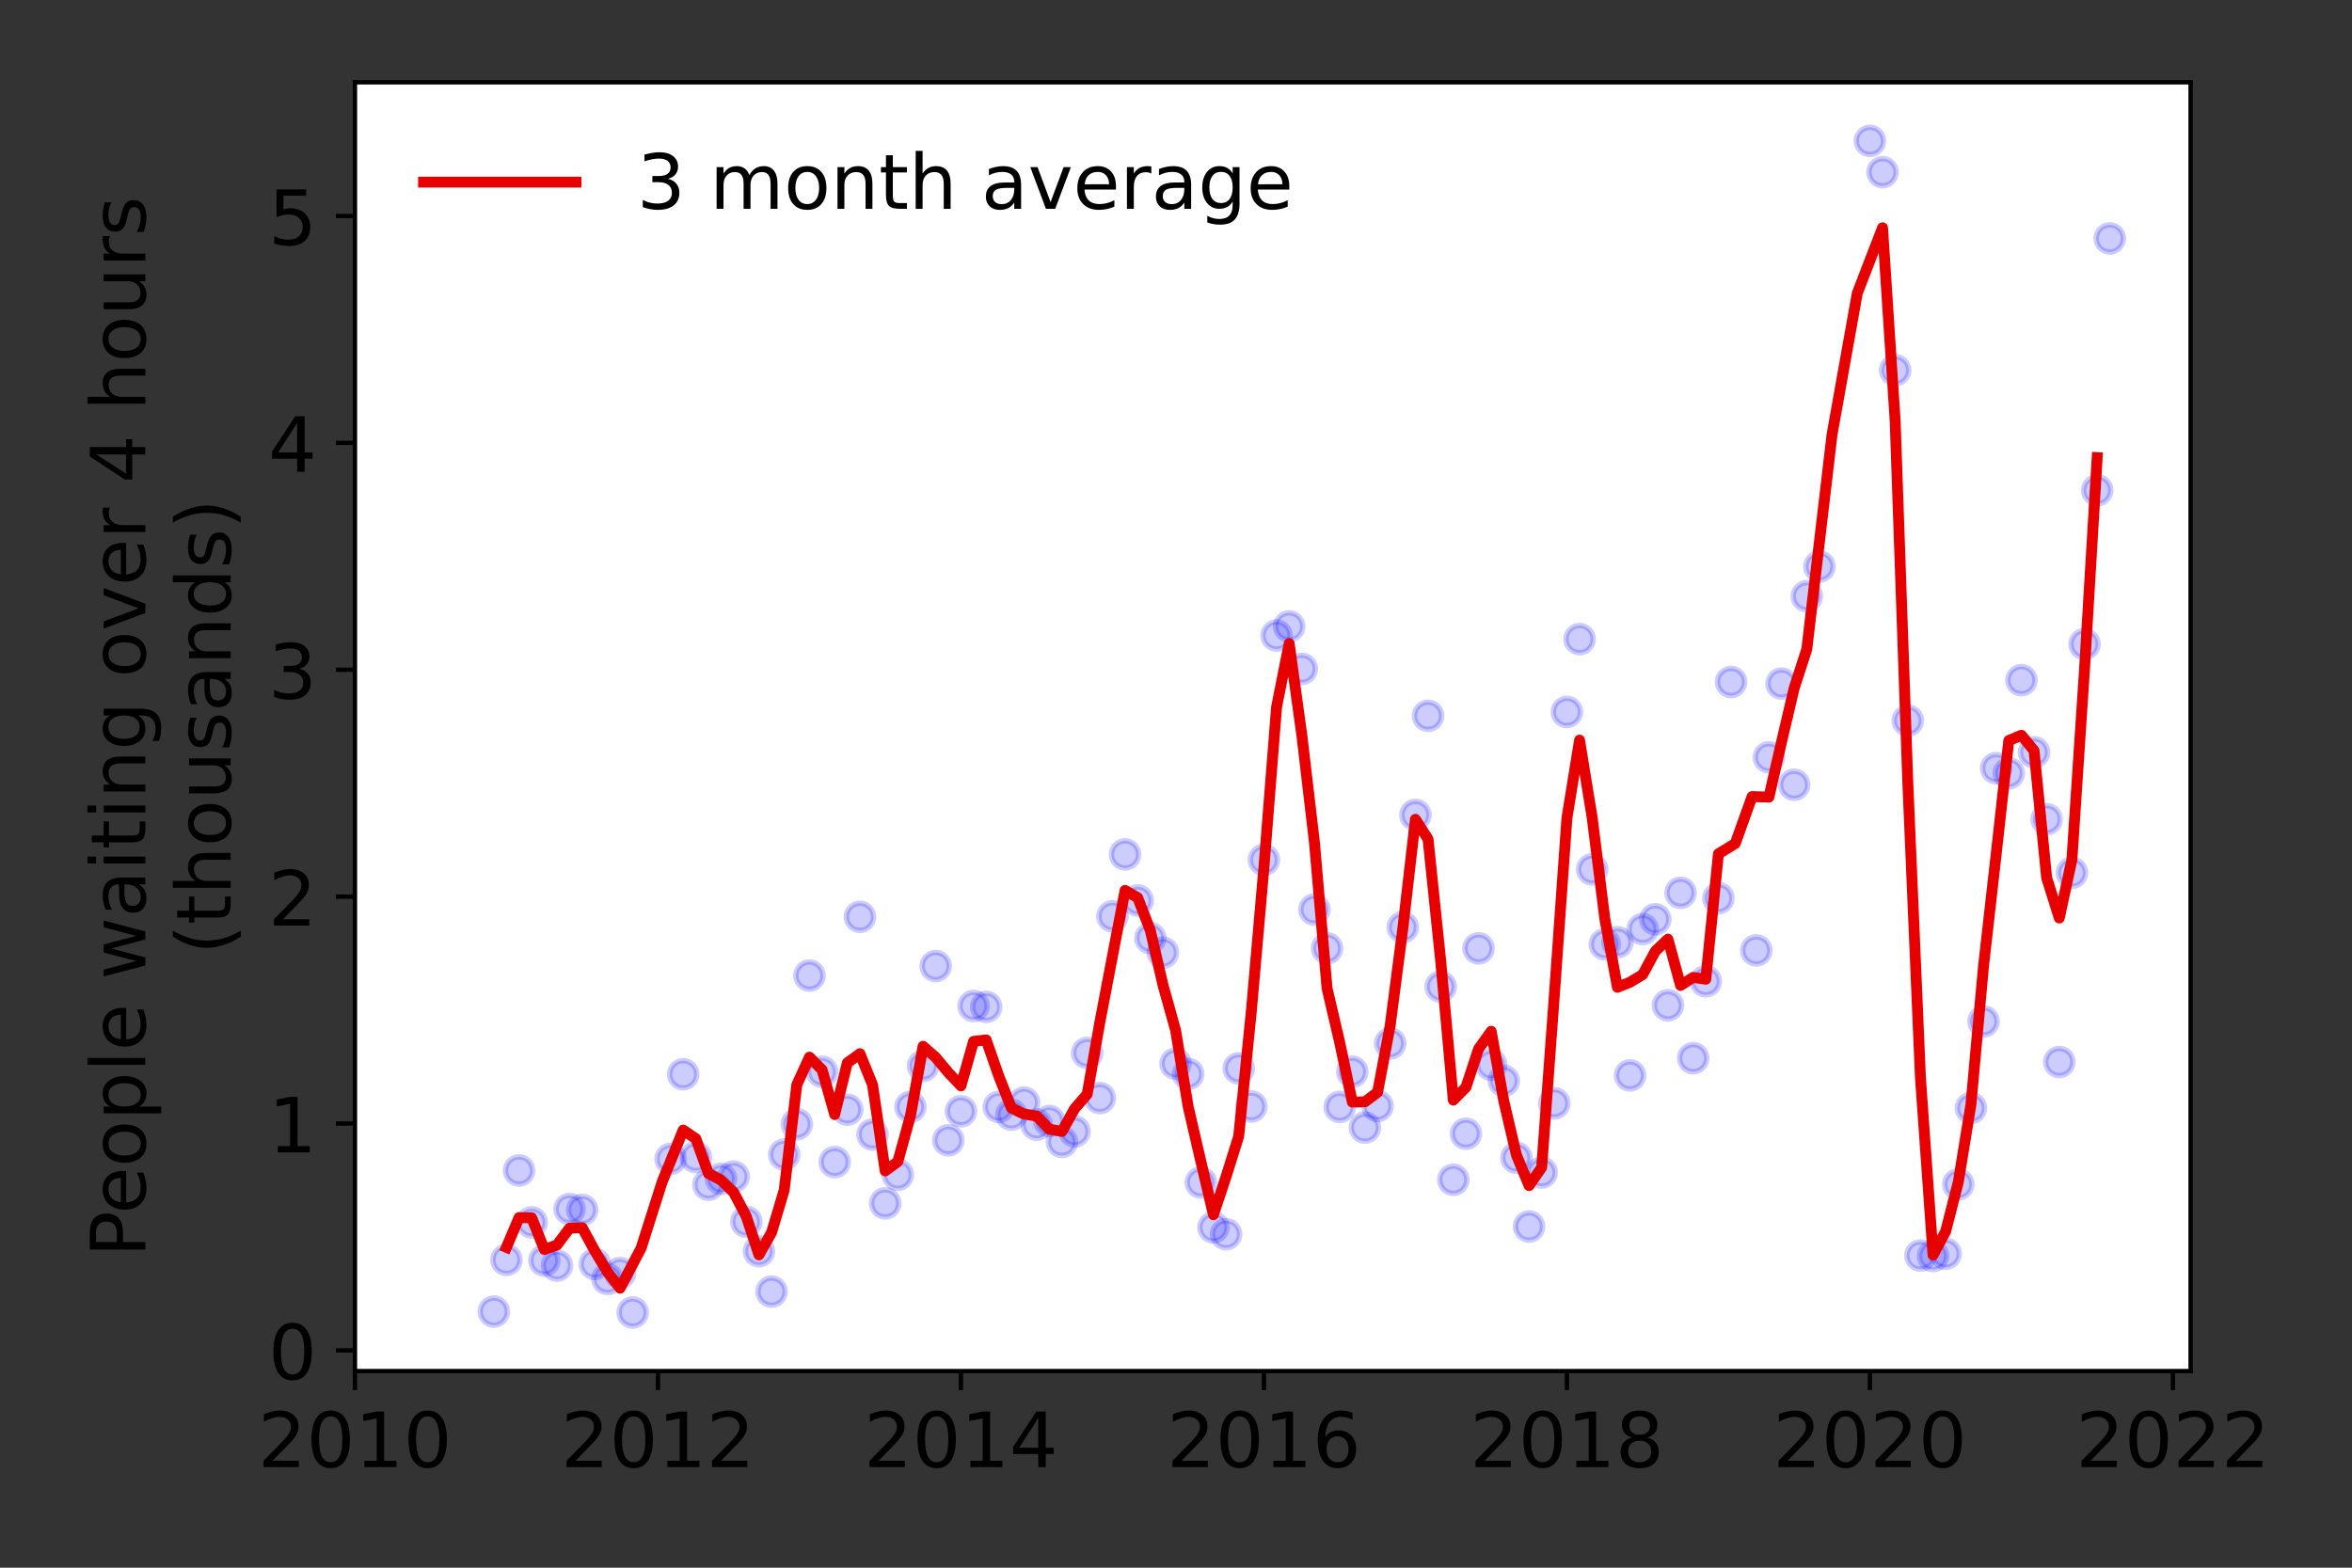 <?xml version="1.0" encoding="utf-8" standalone="no"?>
<!DOCTYPE svg PUBLIC "-//W3C//DTD SVG 1.1//EN"
  "http://www.w3.org/Graphics/SVG/1.1/DTD/svg11.dtd">
<!-- Created with matplotlib (https://matplotlib.org/) -->
<svg height="288pt" version="1.1" viewBox="0 0 432 288" width="432pt" xmlns="http://www.w3.org/2000/svg" xmlns:xlink="http://www.w3.org/1999/xlink">
 <rect x="0" y="0" width="432" height="288" fill="#333333" stroke="none"/>
 <defs>
  <style type="text/css">*{stroke-linecap:butt;stroke-linejoin:round;}</style>
 </defs>
 <g id="figure_1">
  <g id="patch_1">
   <path d="M 0 288 
L 432 288 
L 432 0 
L 0 0 
z
" style="fill:none;"/>
  </g>
  <g id="axes_1">
   <g id="patch_2">
    <path d="M 65.195 251.88 
L 402.354 251.88 
L 402.354 15.12 
L 65.195 15.12 
z
" style="fill:#ffffff;"/>
   </g>
   <g id="matplotlib.axis_1">
    <g id="xtick_1">
     <g id="line2d_1">
      <defs>
       <path d="M 0 0 
L 0 3.5 
" id="m137ce2761f" style="stroke:#000000;stroke-width:0.8;"/>
      </defs>
      <g>
       <use style="stroke:#000000;stroke-width:0.8;" x="65.195" xlink:href="#m137ce2761f" y="251.88"/>
      </g>
     </g>
     <g id="text_1">
      <!-- 2010 -->
      <g transform="translate(47.38 269.518)scale(0.14 -0.14)">
       <defs>
        <path d="M 19.188 8.297 
L 53.609 8.297 
L 53.609 0 
L 7.328 0 
L 7.328 8.297 
Q 12.938 14.109 22.625 23.891 
Q 32.328 33.688 34.812 36.531 
Q 39.547 41.844 41.422 45.531 
Q 43.312 49.219 43.312 52.781 
Q 43.312 58.594 39.234 62.25 
Q 35.156 65.922 28.609 65.922 
Q 23.969 65.922 18.812 64.312 
Q 13.672 62.703 7.812 59.422 
L 7.812 69.391 
Q 13.766 71.781 18.938 73 
Q 24.125 74.219 28.422 74.219 
Q 39.75 74.219 46.484 68.547 
Q 53.219 62.891 53.219 53.422 
Q 53.219 48.922 51.531 44.891 
Q 49.859 40.875 45.406 35.406 
Q 44.188 33.984 37.641 27.219 
Q 31.109 20.453 19.188 8.297 
z
" id="DejaVuSans-50"/>
        <path d="M 31.781 66.406 
Q 24.172 66.406 20.328 58.906 
Q 16.5 51.422 16.5 36.375 
Q 16.5 21.391 20.328 13.891 
Q 24.172 6.391 31.781 6.391 
Q 39.453 6.391 43.281 13.891 
Q 47.125 21.391 47.125 36.375 
Q 47.125 51.422 43.281 58.906 
Q 39.453 66.406 31.781 66.406 
z
M 31.781 74.219 
Q 44.047 74.219 50.516 64.516 
Q 56.984 54.828 56.984 36.375 
Q 56.984 17.969 50.516 8.266 
Q 44.047 -1.422 31.781 -1.422 
Q 19.531 -1.422 13.062 8.266 
Q 6.594 17.969 6.594 36.375 
Q 6.594 54.828 13.062 64.516 
Q 19.531 74.219 31.781 74.219 
z
" id="DejaVuSans-48"/>
        <path d="M 12.406 8.297 
L 28.516 8.297 
L 28.516 63.922 
L 10.984 60.406 
L 10.984 69.391 
L 28.422 72.906 
L 38.281 72.906 
L 38.281 8.297 
L 54.391 8.297 
L 54.391 0 
L 12.406 0 
z
" id="DejaVuSans-49"/>
       </defs>
       <use xlink:href="#DejaVuSans-50"/>
       <use x="63.623" xlink:href="#DejaVuSans-48"/>
       <use x="127.246" xlink:href="#DejaVuSans-49"/>
       <use x="190.869" xlink:href="#DejaVuSans-48"/>
      </g>
     </g>
    </g>
    <g id="xtick_2">
     <g id="line2d_2">
      <g>
       <use style="stroke:#000000;stroke-width:0.8;" x="120.847" xlink:href="#m137ce2761f" y="251.88"/>
      </g>
     </g>
     <g id="text_2">
      <!-- 2012 -->
      <g transform="translate(103.032 269.518)scale(0.14 -0.14)">
       <use xlink:href="#DejaVuSans-50"/>
       <use x="63.623" xlink:href="#DejaVuSans-48"/>
       <use x="127.246" xlink:href="#DejaVuSans-49"/>
       <use x="190.869" xlink:href="#DejaVuSans-50"/>
      </g>
     </g>
    </g>
    <g id="xtick_3">
     <g id="line2d_3">
      <g>
       <use style="stroke:#000000;stroke-width:0.8;" x="176.499" xlink:href="#m137ce2761f" y="251.88"/>
      </g>
     </g>
     <g id="text_3">
      <!-- 2014 -->
      <g transform="translate(158.684 269.518)scale(0.14 -0.14)">
       <defs>
        <path d="M 37.797 64.312 
L 12.891 25.391 
L 37.797 25.391 
z
M 35.203 72.906 
L 47.609 72.906 
L 47.609 25.391 
L 58.016 25.391 
L 58.016 17.188 
L 47.609 17.188 
L 47.609 0 
L 37.797 0 
L 37.797 17.188 
L 4.891 17.188 
L 4.891 26.703 
z
" id="DejaVuSans-52"/>
       </defs>
       <use xlink:href="#DejaVuSans-50"/>
       <use x="63.623" xlink:href="#DejaVuSans-48"/>
       <use x="127.246" xlink:href="#DejaVuSans-49"/>
       <use x="190.869" xlink:href="#DejaVuSans-52"/>
      </g>
     </g>
    </g>
    <g id="xtick_4">
     <g id="line2d_4">
      <g>
       <use style="stroke:#000000;stroke-width:0.8;" x="232.151" xlink:href="#m137ce2761f" y="251.88"/>
      </g>
     </g>
     <g id="text_4">
      <!-- 2016 -->
      <g transform="translate(214.336 269.518)scale(0.14 -0.14)">
       <defs>
        <path d="M 33.016 40.375 
Q 26.375 40.375 22.484 35.828 
Q 18.609 31.297 18.609 23.391 
Q 18.609 15.531 22.484 10.953 
Q 26.375 6.391 33.016 6.391 
Q 39.656 6.391 43.531 10.953 
Q 47.406 15.531 47.406 23.391 
Q 47.406 31.297 43.531 35.828 
Q 39.656 40.375 33.016 40.375 
z
M 52.594 71.297 
L 52.594 62.312 
Q 48.875 64.062 45.094 64.984 
Q 41.312 65.922 37.594 65.922 
Q 27.828 65.922 22.672 59.328 
Q 17.531 52.734 16.797 39.406 
Q 19.672 43.656 24.016 45.922 
Q 28.375 48.188 33.594 48.188 
Q 44.578 48.188 50.953 41.516 
Q 57.328 34.859 57.328 23.391 
Q 57.328 12.156 50.688 5.359 
Q 44.047 -1.422 33.016 -1.422 
Q 20.359 -1.422 13.672 8.266 
Q 6.984 17.969 6.984 36.375 
Q 6.984 53.656 15.188 63.938 
Q 23.391 74.219 37.203 74.219 
Q 40.922 74.219 44.703 73.484 
Q 48.484 72.75 52.594 71.297 
z
" id="DejaVuSans-54"/>
       </defs>
       <use xlink:href="#DejaVuSans-50"/>
       <use x="63.623" xlink:href="#DejaVuSans-48"/>
       <use x="127.246" xlink:href="#DejaVuSans-49"/>
       <use x="190.869" xlink:href="#DejaVuSans-54"/>
      </g>
     </g>
    </g>
    <g id="xtick_5">
     <g id="line2d_5">
      <g>
       <use style="stroke:#000000;stroke-width:0.8;" x="287.803" xlink:href="#m137ce2761f" y="251.88"/>
      </g>
     </g>
     <g id="text_5">
      <!-- 2018 -->
      <g transform="translate(269.988 269.518)scale(0.14 -0.14)">
       <defs>
        <path d="M 31.781 34.625 
Q 24.75 34.625 20.719 30.859 
Q 16.703 27.094 16.703 20.516 
Q 16.703 13.922 20.719 10.156 
Q 24.75 6.391 31.781 6.391 
Q 38.812 6.391 42.859 10.172 
Q 46.922 13.969 46.922 20.516 
Q 46.922 27.094 42.891 30.859 
Q 38.875 34.625 31.781 34.625 
z
M 21.922 38.812 
Q 15.578 40.375 12.031 44.719 
Q 8.5 49.078 8.5 55.328 
Q 8.5 64.062 14.719 69.141 
Q 20.953 74.219 31.781 74.219 
Q 42.672 74.219 48.875 69.141 
Q 55.078 64.062 55.078 55.328 
Q 55.078 49.078 51.531 44.719 
Q 48 40.375 41.703 38.812 
Q 48.828 37.156 52.797 32.312 
Q 56.781 27.484 56.781 20.516 
Q 56.781 9.906 50.312 4.234 
Q 43.844 -1.422 31.781 -1.422 
Q 19.734 -1.422 13.25 4.234 
Q 6.781 9.906 6.781 20.516 
Q 6.781 27.484 10.781 32.312 
Q 14.797 37.156 21.922 38.812 
z
M 18.312 54.391 
Q 18.312 48.734 21.844 45.562 
Q 25.391 42.391 31.781 42.391 
Q 38.141 42.391 41.719 45.562 
Q 45.312 48.734 45.312 54.391 
Q 45.312 60.062 41.719 63.234 
Q 38.141 66.406 31.781 66.406 
Q 25.391 66.406 21.844 63.234 
Q 18.312 60.062 18.312 54.391 
z
" id="DejaVuSans-56"/>
       </defs>
       <use xlink:href="#DejaVuSans-50"/>
       <use x="63.623" xlink:href="#DejaVuSans-48"/>
       <use x="127.246" xlink:href="#DejaVuSans-49"/>
       <use x="190.869" xlink:href="#DejaVuSans-56"/>
      </g>
     </g>
    </g>
    <g id="xtick_6">
     <g id="line2d_6">
      <g>
       <use style="stroke:#000000;stroke-width:0.8;" x="343.455" xlink:href="#m137ce2761f" y="251.88"/>
      </g>
     </g>
     <g id="text_6">
      <!-- 2020 -->
      <g transform="translate(325.64 269.518)scale(0.14 -0.14)">
       <use xlink:href="#DejaVuSans-50"/>
       <use x="63.623" xlink:href="#DejaVuSans-48"/>
       <use x="127.246" xlink:href="#DejaVuSans-50"/>
       <use x="190.869" xlink:href="#DejaVuSans-48"/>
      </g>
     </g>
    </g>
    <g id="xtick_7">
     <g id="line2d_7">
      <g>
       <use style="stroke:#000000;stroke-width:0.8;" x="399.107" xlink:href="#m137ce2761f" y="251.88"/>
      </g>
     </g>
     <g id="text_7">
      <!-- 2022 -->
      <g transform="translate(381.292 269.518)scale(0.14 -0.14)">
       <use xlink:href="#DejaVuSans-50"/>
       <use x="63.623" xlink:href="#DejaVuSans-48"/>
       <use x="127.246" xlink:href="#DejaVuSans-50"/>
       <use x="190.869" xlink:href="#DejaVuSans-50"/>
      </g>
     </g>
    </g>
   </g>
   <g id="matplotlib.axis_2">
    <g id="ytick_1">
     <g id="line2d_8">
      <defs>
       <path d="M 0 0 
L -3.5 0 
" id="m96bfe25774" style="stroke:#000000;stroke-width:0.8;"/>
      </defs>
      <g>
       <use style="stroke:#000000;stroke-width:0.8;" x="65.195" xlink:href="#m96bfe25774" y="248.079"/>
      </g>
     </g>
     <g id="text_8">
      <!-- 0 -->
      <g transform="translate(49.288 253.398)scale(0.14 -0.14)">
       <use xlink:href="#DejaVuSans-48"/>
      </g>
     </g>
    </g>
    <g id="ytick_2">
     <g id="line2d_9">
      <g>
       <use style="stroke:#000000;stroke-width:0.8;" x="65.195" xlink:href="#m96bfe25774" y="206.399"/>
      </g>
     </g>
     <g id="text_9">
      <!-- 1 -->
      <g transform="translate(49.288 211.718)scale(0.14 -0.14)">
       <use xlink:href="#DejaVuSans-49"/>
      </g>
     </g>
    </g>
    <g id="ytick_3">
     <g id="line2d_10">
      <g>
       <use style="stroke:#000000;stroke-width:0.8;" x="65.195" xlink:href="#m96bfe25774" y="164.718"/>
      </g>
     </g>
     <g id="text_10">
      <!-- 2 -->
      <g transform="translate(49.288 170.037)scale(0.14 -0.14)">
       <use xlink:href="#DejaVuSans-50"/>
      </g>
     </g>
    </g>
    <g id="ytick_4">
     <g id="line2d_11">
      <g>
       <use style="stroke:#000000;stroke-width:0.8;" x="65.195" xlink:href="#m96bfe25774" y="123.038"/>
      </g>
     </g>
     <g id="text_11">
      <!-- 3 -->
      <g transform="translate(49.288 128.357)scale(0.14 -0.14)">
       <defs>
        <path d="M 40.578 39.312 
Q 47.656 37.797 51.625 33 
Q 55.609 28.219 55.609 21.188 
Q 55.609 10.406 48.188 4.484 
Q 40.766 -1.422 27.094 -1.422 
Q 22.516 -1.422 17.656 -0.516 
Q 12.797 0.391 7.625 2.203 
L 7.625 11.719 
Q 11.719 9.328 16.594 8.109 
Q 21.484 6.891 26.812 6.891 
Q 36.078 6.891 40.938 10.547 
Q 45.797 14.203 45.797 21.188 
Q 45.797 27.641 41.281 31.266 
Q 36.766 34.906 28.719 34.906 
L 20.219 34.906 
L 20.219 43.016 
L 29.109 43.016 
Q 36.375 43.016 40.234 45.922 
Q 44.094 48.828 44.094 54.297 
Q 44.094 59.906 40.109 62.906 
Q 36.141 65.922 28.719 65.922 
Q 24.656 65.922 20.016 65.031 
Q 15.375 64.156 9.812 62.312 
L 9.812 71.094 
Q 15.438 72.656 20.344 73.438 
Q 25.25 74.219 29.594 74.219 
Q 40.828 74.219 47.359 69.109 
Q 53.906 64.016 53.906 55.328 
Q 53.906 49.266 50.438 45.094 
Q 46.969 40.922 40.578 39.312 
z
" id="DejaVuSans-51"/>
       </defs>
       <use xlink:href="#DejaVuSans-51"/>
      </g>
     </g>
    </g>
    <g id="ytick_5">
     <g id="line2d_12">
      <g>
       <use style="stroke:#000000;stroke-width:0.8;" x="65.195" xlink:href="#m96bfe25774" y="81.358"/>
      </g>
     </g>
     <g id="text_12">
      <!-- 4 -->
      <g transform="translate(49.288 86.677)scale(0.14 -0.14)">
       <use xlink:href="#DejaVuSans-52"/>
      </g>
     </g>
    </g>
    <g id="ytick_6">
     <g id="line2d_13">
      <g>
       <use style="stroke:#000000;stroke-width:0.8;" x="65.195" xlink:href="#m96bfe25774" y="39.678"/>
      </g>
     </g>
     <g id="text_13">
      <!-- 5 -->
      <g transform="translate(49.288 44.997)scale(0.14 -0.14)">
       <defs>
        <path d="M 10.797 72.906 
L 49.516 72.906 
L 49.516 64.594 
L 19.828 64.594 
L 19.828 46.734 
Q 21.969 47.469 24.109 47.828 
Q 26.266 48.188 28.422 48.188 
Q 40.625 48.188 47.75 41.5 
Q 54.891 34.812 54.891 23.391 
Q 54.891 11.625 47.562 5.094 
Q 40.234 -1.422 26.906 -1.422 
Q 22.312 -1.422 17.547 -0.641 
Q 12.797 0.141 7.719 1.703 
L 7.719 11.625 
Q 12.109 9.234 16.797 8.062 
Q 21.484 6.891 26.703 6.891 
Q 35.156 6.891 40.078 11.328 
Q 45.016 15.766 45.016 23.391 
Q 45.016 31 40.078 35.438 
Q 35.156 39.891 26.703 39.891 
Q 22.75 39.891 18.812 39.016 
Q 14.891 38.141 10.797 36.281 
z
" id="DejaVuSans-53"/>
       </defs>
       <use xlink:href="#DejaVuSans-53"/>
      </g>
     </g>
    </g>
    <g id="text_14">
     <!-- People waiting over 4 hours -->
     <g transform="translate(26.699 230.925)rotate(-90)scale(0.14 -0.14)">
      <defs>
       <path d="M 19.672 64.797 
L 19.672 37.406 
L 32.078 37.406 
Q 38.969 37.406 42.719 40.969 
Q 46.484 44.531 46.484 51.125 
Q 46.484 57.672 42.719 61.234 
Q 38.969 64.797 32.078 64.797 
z
M 9.812 72.906 
L 32.078 72.906 
Q 44.344 72.906 50.609 67.359 
Q 56.891 61.812 56.891 51.125 
Q 56.891 40.328 50.609 34.812 
Q 44.344 29.297 32.078 29.297 
L 19.672 29.297 
L 19.672 0 
L 9.812 0 
z
" id="DejaVuSans-80"/>
       <path d="M 56.203 29.594 
L 56.203 25.203 
L 14.891 25.203 
Q 15.484 15.922 20.484 11.062 
Q 25.484 6.203 34.422 6.203 
Q 39.594 6.203 44.453 7.469 
Q 49.312 8.734 54.109 11.281 
L 54.109 2.781 
Q 49.266 0.734 44.188 -0.344 
Q 39.109 -1.422 33.891 -1.422 
Q 20.797 -1.422 13.156 6.188 
Q 5.516 13.812 5.516 26.812 
Q 5.516 40.234 12.766 48.109 
Q 20.016 56 32.328 56 
Q 43.359 56 49.781 48.891 
Q 56.203 41.797 56.203 29.594 
z
M 47.219 32.234 
Q 47.125 39.594 43.094 43.984 
Q 39.062 48.391 32.422 48.391 
Q 24.906 48.391 20.391 44.141 
Q 15.875 39.891 15.188 32.172 
z
" id="DejaVuSans-101"/>
       <path d="M 30.609 48.391 
Q 23.391 48.391 19.188 42.75 
Q 14.984 37.109 14.984 27.297 
Q 14.984 17.484 19.156 11.844 
Q 23.344 6.203 30.609 6.203 
Q 37.797 6.203 41.984 11.859 
Q 46.188 17.531 46.188 27.297 
Q 46.188 37.016 41.984 42.703 
Q 37.797 48.391 30.609 48.391 
z
M 30.609 56 
Q 42.328 56 49.016 48.375 
Q 55.719 40.766 55.719 27.297 
Q 55.719 13.875 49.016 6.219 
Q 42.328 -1.422 30.609 -1.422 
Q 18.844 -1.422 12.172 6.219 
Q 5.516 13.875 5.516 27.297 
Q 5.516 40.766 12.172 48.375 
Q 18.844 56 30.609 56 
z
" id="DejaVuSans-111"/>
       <path d="M 18.109 8.203 
L 18.109 -20.797 
L 9.078 -20.797 
L 9.078 54.688 
L 18.109 54.688 
L 18.109 46.391 
Q 20.953 51.266 25.266 53.625 
Q 29.594 56 35.594 56 
Q 45.562 56 51.781 48.094 
Q 58.016 40.188 58.016 27.297 
Q 58.016 14.406 51.781 6.484 
Q 45.562 -1.422 35.594 -1.422 
Q 29.594 -1.422 25.266 0.953 
Q 20.953 3.328 18.109 8.203 
z
M 48.688 27.297 
Q 48.688 37.203 44.609 42.844 
Q 40.531 48.484 33.406 48.484 
Q 26.266 48.484 22.188 42.844 
Q 18.109 37.203 18.109 27.297 
Q 18.109 17.391 22.188 11.75 
Q 26.266 6.109 33.406 6.109 
Q 40.531 6.109 44.609 11.75 
Q 48.688 17.391 48.688 27.297 
z
" id="DejaVuSans-112"/>
       <path d="M 9.422 75.984 
L 18.406 75.984 
L 18.406 0 
L 9.422 0 
z
" id="DejaVuSans-108"/>
       <path id="DejaVuSans-32"/>
       <path d="M 4.203 54.688 
L 13.188 54.688 
L 24.422 12.016 
L 35.594 54.688 
L 46.188 54.688 
L 57.422 12.016 
L 68.609 54.688 
L 77.594 54.688 
L 63.281 0 
L 52.688 0 
L 40.922 44.828 
L 29.109 0 
L 18.5 0 
z
" id="DejaVuSans-119"/>
       <path d="M 34.281 27.484 
Q 23.391 27.484 19.188 25 
Q 14.984 22.516 14.984 16.5 
Q 14.984 11.719 18.141 8.906 
Q 21.297 6.109 26.703 6.109 
Q 34.188 6.109 38.703 11.406 
Q 43.219 16.703 43.219 25.484 
L 43.219 27.484 
z
M 52.203 31.203 
L 52.203 0 
L 43.219 0 
L 43.219 8.297 
Q 40.141 3.328 35.547 0.953 
Q 30.953 -1.422 24.312 -1.422 
Q 15.922 -1.422 10.953 3.297 
Q 6 8.016 6 15.922 
Q 6 25.141 12.172 29.828 
Q 18.359 34.516 30.609 34.516 
L 43.219 34.516 
L 43.219 35.406 
Q 43.219 41.609 39.141 45 
Q 35.062 48.391 27.688 48.391 
Q 23 48.391 18.547 47.266 
Q 14.109 46.141 10.016 43.891 
L 10.016 52.203 
Q 14.938 54.109 19.578 55.047 
Q 24.219 56 28.609 56 
Q 40.484 56 46.344 49.844 
Q 52.203 43.703 52.203 31.203 
z
" id="DejaVuSans-97"/>
       <path d="M 9.422 54.688 
L 18.406 54.688 
L 18.406 0 
L 9.422 0 
z
M 9.422 75.984 
L 18.406 75.984 
L 18.406 64.594 
L 9.422 64.594 
z
" id="DejaVuSans-105"/>
       <path d="M 18.312 70.219 
L 18.312 54.688 
L 36.812 54.688 
L 36.812 47.703 
L 18.312 47.703 
L 18.312 18.016 
Q 18.312 11.328 20.141 9.422 
Q 21.969 7.516 27.594 7.516 
L 36.812 7.516 
L 36.812 0 
L 27.594 0 
Q 17.188 0 13.234 3.875 
Q 9.281 7.766 9.281 18.016 
L 9.281 47.703 
L 2.688 47.703 
L 2.688 54.688 
L 9.281 54.688 
L 9.281 70.219 
z
" id="DejaVuSans-116"/>
       <path d="M 54.891 33.016 
L 54.891 0 
L 45.906 0 
L 45.906 32.719 
Q 45.906 40.484 42.875 44.328 
Q 39.844 48.188 33.797 48.188 
Q 26.516 48.188 22.312 43.547 
Q 18.109 38.922 18.109 30.906 
L 18.109 0 
L 9.078 0 
L 9.078 54.688 
L 18.109 54.688 
L 18.109 46.188 
Q 21.344 51.125 25.703 53.562 
Q 30.078 56 35.797 56 
Q 45.219 56 50.047 50.172 
Q 54.891 44.344 54.891 33.016 
z
" id="DejaVuSans-110"/>
       <path d="M 45.406 27.984 
Q 45.406 37.75 41.375 43.109 
Q 37.359 48.484 30.078 48.484 
Q 22.859 48.484 18.828 43.109 
Q 14.797 37.75 14.797 27.984 
Q 14.797 18.266 18.828 12.891 
Q 22.859 7.516 30.078 7.516 
Q 37.359 7.516 41.375 12.891 
Q 45.406 18.266 45.406 27.984 
z
M 54.391 6.781 
Q 54.391 -7.172 48.188 -13.984 
Q 42 -20.797 29.203 -20.797 
Q 24.469 -20.797 20.266 -20.094 
Q 16.062 -19.391 12.109 -17.922 
L 12.109 -9.188 
Q 16.062 -11.328 19.922 -12.344 
Q 23.781 -13.375 27.781 -13.375 
Q 36.625 -13.375 41.016 -8.766 
Q 45.406 -4.156 45.406 5.172 
L 45.406 9.625 
Q 42.625 4.781 38.281 2.391 
Q 33.938 0 27.875 0 
Q 17.828 0 11.672 7.656 
Q 5.516 15.328 5.516 27.984 
Q 5.516 40.672 11.672 48.328 
Q 17.828 56 27.875 56 
Q 33.938 56 38.281 53.609 
Q 42.625 51.219 45.406 46.391 
L 45.406 54.688 
L 54.391 54.688 
z
" id="DejaVuSans-103"/>
       <path d="M 2.984 54.688 
L 12.5 54.688 
L 29.594 8.797 
L 46.688 54.688 
L 56.203 54.688 
L 35.688 0 
L 23.484 0 
z
" id="DejaVuSans-118"/>
       <path d="M 41.109 46.297 
Q 39.594 47.172 37.812 47.578 
Q 36.031 48 33.891 48 
Q 26.266 48 22.188 43.047 
Q 18.109 38.094 18.109 28.812 
L 18.109 0 
L 9.078 0 
L 9.078 54.688 
L 18.109 54.688 
L 18.109 46.188 
Q 20.953 51.172 25.484 53.578 
Q 30.031 56 36.531 56 
Q 37.453 56 38.578 55.875 
Q 39.703 55.766 41.062 55.516 
z
" id="DejaVuSans-114"/>
       <path d="M 54.891 33.016 
L 54.891 0 
L 45.906 0 
L 45.906 32.719 
Q 45.906 40.484 42.875 44.328 
Q 39.844 48.188 33.797 48.188 
Q 26.516 48.188 22.312 43.547 
Q 18.109 38.922 18.109 30.906 
L 18.109 0 
L 9.078 0 
L 9.078 75.984 
L 18.109 75.984 
L 18.109 46.188 
Q 21.344 51.125 25.703 53.562 
Q 30.078 56 35.797 56 
Q 45.219 56 50.047 50.172 
Q 54.891 44.344 54.891 33.016 
z
" id="DejaVuSans-104"/>
       <path d="M 8.5 21.578 
L 8.5 54.688 
L 17.484 54.688 
L 17.484 21.922 
Q 17.484 14.156 20.5 10.266 
Q 23.531 6.391 29.594 6.391 
Q 36.859 6.391 41.078 11.031 
Q 45.312 15.672 45.312 23.688 
L 45.312 54.688 
L 54.297 54.688 
L 54.297 0 
L 45.312 0 
L 45.312 8.406 
Q 42.047 3.422 37.719 1 
Q 33.406 -1.422 27.688 -1.422 
Q 18.266 -1.422 13.375 4.438 
Q 8.5 10.297 8.5 21.578 
z
M 31.109 56 
z
" id="DejaVuSans-117"/>
       <path d="M 44.281 53.078 
L 44.281 44.578 
Q 40.484 46.531 36.375 47.5 
Q 32.281 48.484 27.875 48.484 
Q 21.188 48.484 17.844 46.438 
Q 14.5 44.391 14.5 40.281 
Q 14.5 37.156 16.891 35.375 
Q 19.281 33.594 26.516 31.984 
L 29.594 31.297 
Q 39.156 29.25 43.188 25.516 
Q 47.219 21.781 47.219 15.094 
Q 47.219 7.469 41.188 3.016 
Q 35.156 -1.422 24.609 -1.422 
Q 20.219 -1.422 15.453 -0.562 
Q 10.688 0.297 5.422 2 
L 5.422 11.281 
Q 10.406 8.688 15.234 7.391 
Q 20.062 6.109 24.812 6.109 
Q 31.156 6.109 34.562 8.281 
Q 37.984 10.453 37.984 14.406 
Q 37.984 18.062 35.516 20.016 
Q 33.062 21.969 24.703 23.781 
L 21.578 24.516 
Q 13.234 26.266 9.516 29.906 
Q 5.812 33.547 5.812 39.891 
Q 5.812 47.609 11.281 51.797 
Q 16.75 56 26.812 56 
Q 31.781 56 36.172 55.266 
Q 40.578 54.547 44.281 53.078 
z
" id="DejaVuSans-115"/>
      </defs>
      <use xlink:href="#DejaVuSans-80"/>
      <use x="56.678" xlink:href="#DejaVuSans-101"/>
      <use x="118.201" xlink:href="#DejaVuSans-111"/>
      <use x="179.383" xlink:href="#DejaVuSans-112"/>
      <use x="242.859" xlink:href="#DejaVuSans-108"/>
      <use x="270.643" xlink:href="#DejaVuSans-101"/>
      <use x="332.166" xlink:href="#DejaVuSans-32"/>
      <use x="363.953" xlink:href="#DejaVuSans-119"/>
      <use x="445.74" xlink:href="#DejaVuSans-97"/>
      <use x="507.02" xlink:href="#DejaVuSans-105"/>
      <use x="534.803" xlink:href="#DejaVuSans-116"/>
      <use x="574.012" xlink:href="#DejaVuSans-105"/>
      <use x="601.795" xlink:href="#DejaVuSans-110"/>
      <use x="665.174" xlink:href="#DejaVuSans-103"/>
      <use x="728.65" xlink:href="#DejaVuSans-32"/>
      <use x="760.438" xlink:href="#DejaVuSans-111"/>
      <use x="821.619" xlink:href="#DejaVuSans-118"/>
      <use x="880.799" xlink:href="#DejaVuSans-101"/>
      <use x="942.322" xlink:href="#DejaVuSans-114"/>
      <use x="983.436" xlink:href="#DejaVuSans-32"/>
      <use x="1015.223" xlink:href="#DejaVuSans-52"/>
      <use x="1078.846" xlink:href="#DejaVuSans-32"/>
      <use x="1110.633" xlink:href="#DejaVuSans-104"/>
      <use x="1174.012" xlink:href="#DejaVuSans-111"/>
      <use x="1235.193" xlink:href="#DejaVuSans-117"/>
      <use x="1298.572" xlink:href="#DejaVuSans-114"/>
      <use x="1339.686" xlink:href="#DejaVuSans-115"/>
     </g>
     <!-- (thousands) -->
     <g transform="translate(42.376 175.325)rotate(-90)scale(0.14 -0.14)">
      <defs>
       <path d="M 31 75.875 
Q 24.469 64.656 21.281 53.656 
Q 18.109 42.672 18.109 31.391 
Q 18.109 20.125 21.312 9.062 
Q 24.516 -2 31 -13.188 
L 23.188 -13.188 
Q 15.875 -1.703 12.234 9.375 
Q 8.594 20.453 8.594 31.391 
Q 8.594 42.281 12.203 53.312 
Q 15.828 64.359 23.188 75.875 
z
" id="DejaVuSans-40"/>
       <path d="M 45.406 46.391 
L 45.406 75.984 
L 54.391 75.984 
L 54.391 0 
L 45.406 0 
L 45.406 8.203 
Q 42.578 3.328 38.25 0.953 
Q 33.938 -1.422 27.875 -1.422 
Q 17.969 -1.422 11.734 6.484 
Q 5.516 14.406 5.516 27.297 
Q 5.516 40.188 11.734 48.094 
Q 17.969 56 27.875 56 
Q 33.938 56 38.25 53.625 
Q 42.578 51.266 45.406 46.391 
z
M 14.797 27.297 
Q 14.797 17.391 18.875 11.75 
Q 22.953 6.109 30.078 6.109 
Q 37.203 6.109 41.297 11.75 
Q 45.406 17.391 45.406 27.297 
Q 45.406 37.203 41.297 42.844 
Q 37.203 48.484 30.078 48.484 
Q 22.953 48.484 18.875 42.844 
Q 14.797 37.203 14.797 27.297 
z
" id="DejaVuSans-100"/>
       <path d="M 8.016 75.875 
L 15.828 75.875 
Q 23.141 64.359 26.781 53.312 
Q 30.422 42.281 30.422 31.391 
Q 30.422 20.453 26.781 9.375 
Q 23.141 -1.703 15.828 -13.188 
L 8.016 -13.188 
Q 14.5 -2 17.703 9.062 
Q 20.906 20.125 20.906 31.391 
Q 20.906 42.672 17.703 53.656 
Q 14.5 64.656 8.016 75.875 
z
" id="DejaVuSans-41"/>
      </defs>
      <use xlink:href="#DejaVuSans-40"/>
      <use x="39.014" xlink:href="#DejaVuSans-116"/>
      <use x="78.223" xlink:href="#DejaVuSans-104"/>
      <use x="141.602" xlink:href="#DejaVuSans-111"/>
      <use x="202.783" xlink:href="#DejaVuSans-117"/>
      <use x="266.162" xlink:href="#DejaVuSans-115"/>
      <use x="318.262" xlink:href="#DejaVuSans-97"/>
      <use x="379.541" xlink:href="#DejaVuSans-110"/>
      <use x="442.92" xlink:href="#DejaVuSans-100"/>
      <use x="506.396" xlink:href="#DejaVuSans-115"/>
      <use x="558.496" xlink:href="#DejaVuSans-41"/>
     </g>
    </g>
   </g>
   <g id="line2d_14">
    <defs>
     <path d="M 0 2.5 
C 0.663 2.5 1.299 2.237 1.768 1.768 
C 2.237 1.299 2.5 0.663 2.5 0 
C 2.5 -0.663 2.237 -1.299 1.768 -1.768 
C 1.299 -2.237 0.663 -2.5 0 -2.5 
C -0.663 -2.5 -1.299 -2.237 -1.768 -1.768 
C -2.237 -1.299 -2.5 -0.663 -2.5 0 
C -2.5 0.663 -2.237 1.299 -1.768 1.768 
C -1.299 2.237 -0.663 2.5 0 2.5 
z
" id="m3ea157c726" style="stroke:#0000ff;stroke-opacity:0.2;"/>
    </defs>
    <g clip-path="url(#pfd5f27f767)">
     <use style="fill:#0000ff;fill-opacity:0.2;stroke:#0000ff;stroke-opacity:0.2;" x="387.513" xlink:href="#m3ea157c726" y="43.804"/>
     <use style="fill:#0000ff;fill-opacity:0.2;stroke:#0000ff;stroke-opacity:0.2;" x="385.194" xlink:href="#m3ea157c726" y="90.069"/>
     <use style="fill:#0000ff;fill-opacity:0.2;stroke:#0000ff;stroke-opacity:0.2;" x="382.875" xlink:href="#m3ea157c726" y="118.328"/>
     <use style="fill:#0000ff;fill-opacity:0.2;stroke:#0000ff;stroke-opacity:0.2;" x="380.557" xlink:href="#m3ea157c726" y="160.342"/>
     <use style="fill:#0000ff;fill-opacity:0.2;stroke:#0000ff;stroke-opacity:0.2;" x="378.238" xlink:href="#m3ea157c726" y="195.103"/>
     <use style="fill:#0000ff;fill-opacity:0.2;stroke:#0000ff;stroke-opacity:0.2;" x="375.919" xlink:href="#m3ea157c726" y="150.506"/>
     <use style="fill:#0000ff;fill-opacity:0.2;stroke:#0000ff;stroke-opacity:0.2;" x="373.6" xlink:href="#m3ea157c726" y="138.21"/>
     <use style="fill:#0000ff;fill-opacity:0.2;stroke:#0000ff;stroke-opacity:0.2;" x="371.281" xlink:href="#m3ea157c726" y="124.956"/>
     <use style="fill:#0000ff;fill-opacity:0.2;stroke:#0000ff;stroke-opacity:0.2;" x="368.962" xlink:href="#m3ea157c726" y="142.044"/>
     <use style="fill:#0000ff;fill-opacity:0.2;stroke:#0000ff;stroke-opacity:0.2;" x="366.644" xlink:href="#m3ea157c726" y="141.127"/>
     <use style="fill:#0000ff;fill-opacity:0.2;stroke:#0000ff;stroke-opacity:0.2;" x="364.325" xlink:href="#m3ea157c726" y="187.643"/>
     <use style="fill:#0000ff;fill-opacity:0.2;stroke:#0000ff;stroke-opacity:0.2;" x="362.006" xlink:href="#m3ea157c726" y="203.564"/>
     <use style="fill:#0000ff;fill-opacity:0.2;stroke:#0000ff;stroke-opacity:0.2;" x="359.687" xlink:href="#m3ea157c726" y="217.569"/>
     <use style="fill:#0000ff;fill-opacity:0.2;stroke:#0000ff;stroke-opacity:0.2;" x="357.368" xlink:href="#m3ea157c726" y="230.323"/>
     <use style="fill:#0000ff;fill-opacity:0.2;stroke:#0000ff;stroke-opacity:0.2;" x="355.049" xlink:href="#m3ea157c726" y="230.74"/>
     <use style="fill:#0000ff;fill-opacity:0.2;stroke:#0000ff;stroke-opacity:0.2;" x="352.731" xlink:href="#m3ea157c726" y="230.656"/>
     <use style="fill:#0000ff;fill-opacity:0.2;stroke:#0000ff;stroke-opacity:0.2;" x="350.412" xlink:href="#m3ea157c726" y="132.375"/>
     <use style="fill:#0000ff;fill-opacity:0.2;stroke:#0000ff;stroke-opacity:0.2;" x="348.093" xlink:href="#m3ea157c726" y="68.02"/>
     <use style="fill:#0000ff;fill-opacity:0.2;stroke:#0000ff;stroke-opacity:0.2;" x="345.774" xlink:href="#m3ea157c726" y="31.634"/>
     <use style="fill:#0000ff;fill-opacity:0.2;stroke:#0000ff;stroke-opacity:0.2;" x="343.455" xlink:href="#m3ea157c726" y="25.882"/>
     <use style="fill:#0000ff;fill-opacity:0.2;stroke:#0000ff;stroke-opacity:0.2;" x="334.18" xlink:href="#m3ea157c726" y="104.074"/>
     <use style="fill:#0000ff;fill-opacity:0.2;stroke:#0000ff;stroke-opacity:0.2;" x="331.861" xlink:href="#m3ea157c726" y="109.534"/>
     <use style="fill:#0000ff;fill-opacity:0.2;stroke:#0000ff;stroke-opacity:0.2;" x="329.542" xlink:href="#m3ea157c726" y="144.17"/>
     <use style="fill:#0000ff;fill-opacity:0.2;stroke:#0000ff;stroke-opacity:0.2;" x="327.223" xlink:href="#m3ea157c726" y="125.581"/>
     <use style="fill:#0000ff;fill-opacity:0.2;stroke:#0000ff;stroke-opacity:0.2;" x="324.905" xlink:href="#m3ea157c726" y="139.127"/>
     <use style="fill:#0000ff;fill-opacity:0.2;stroke:#0000ff;stroke-opacity:0.2;" x="322.586" xlink:href="#m3ea157c726" y="174.597"/>
     <use style="fill:#0000ff;fill-opacity:0.2;stroke:#0000ff;stroke-opacity:0.2;" x="317.948" xlink:href="#m3ea157c726" y="125.289"/>
     <use style="fill:#0000ff;fill-opacity:0.2;stroke:#0000ff;stroke-opacity:0.2;" x="315.629" xlink:href="#m3ea157c726" y="165.01"/>
     <use style="fill:#0000ff;fill-opacity:0.2;stroke:#0000ff;stroke-opacity:0.2;" x="313.31" xlink:href="#m3ea157c726" y="180.265"/>
     <use style="fill:#0000ff;fill-opacity:0.2;stroke:#0000ff;stroke-opacity:0.2;" x="310.992" xlink:href="#m3ea157c726" y="194.395"/>
     <use style="fill:#0000ff;fill-opacity:0.2;stroke:#0000ff;stroke-opacity:0.2;" x="308.673" xlink:href="#m3ea157c726" y="164.01"/>
     <use style="fill:#0000ff;fill-opacity:0.2;stroke:#0000ff;stroke-opacity:0.2;" x="306.354" xlink:href="#m3ea157c726" y="184.683"/>
     <use style="fill:#0000ff;fill-opacity:0.2;stroke:#0000ff;stroke-opacity:0.2;" x="304.035" xlink:href="#m3ea157c726" y="168.886"/>
     <use style="fill:#0000ff;fill-opacity:0.2;stroke:#0000ff;stroke-opacity:0.2;" x="301.716" xlink:href="#m3ea157c726" y="170.679"/>
     <use style="fill:#0000ff;fill-opacity:0.2;stroke:#0000ff;stroke-opacity:0.2;" x="299.397" xlink:href="#m3ea157c726" y="197.562"/>
     <use style="fill:#0000ff;fill-opacity:0.2;stroke:#0000ff;stroke-opacity:0.2;" x="297.079" xlink:href="#m3ea157c726" y="173.096"/>
     <use style="fill:#0000ff;fill-opacity:0.2;stroke:#0000ff;stroke-opacity:0.2;" x="294.76" xlink:href="#m3ea157c726" y="173.471"/>
     <use style="fill:#0000ff;fill-opacity:0.2;stroke:#0000ff;stroke-opacity:0.2;" x="292.441" xlink:href="#m3ea157c726" y="159.717"/>
     <use style="fill:#0000ff;fill-opacity:0.2;stroke:#0000ff;stroke-opacity:0.2;" x="290.122" xlink:href="#m3ea157c726" y="117.411"/>
     <use style="fill:#0000ff;fill-opacity:0.2;stroke:#0000ff;stroke-opacity:0.2;" x="287.803" xlink:href="#m3ea157c726" y="130.791"/>
     <use style="fill:#0000ff;fill-opacity:0.2;stroke:#0000ff;stroke-opacity:0.2;" x="285.484" xlink:href="#m3ea157c726" y="202.689"/>
     <use style="fill:#0000ff;fill-opacity:0.2;stroke:#0000ff;stroke-opacity:0.2;" x="283.166" xlink:href="#m3ea157c726" y="215.402"/>
     <use style="fill:#0000ff;fill-opacity:0.2;stroke:#0000ff;stroke-opacity:0.2;" x="280.847" xlink:href="#m3ea157c726" y="225.321"/>
     <use style="fill:#0000ff;fill-opacity:0.2;stroke:#0000ff;stroke-opacity:0.2;" x="278.528" xlink:href="#m3ea157c726" y="212.692"/>
     <use style="fill:#0000ff;fill-opacity:0.2;stroke:#0000ff;stroke-opacity:0.2;" x="276.209" xlink:href="#m3ea157c726" y="198.563"/>
     <use style="fill:#0000ff;fill-opacity:0.2;stroke:#0000ff;stroke-opacity:0.2;" x="273.89" xlink:href="#m3ea157c726" y="195.603"/>
     <use style="fill:#0000ff;fill-opacity:0.2;stroke:#0000ff;stroke-opacity:0.2;" x="271.571" xlink:href="#m3ea157c726" y="174.222"/>
     <use style="fill:#0000ff;fill-opacity:0.2;stroke:#0000ff;stroke-opacity:0.2;" x="269.253" xlink:href="#m3ea157c726" y="208.274"/>
     <use style="fill:#0000ff;fill-opacity:0.2;stroke:#0000ff;stroke-opacity:0.2;" x="266.934" xlink:href="#m3ea157c726" y="216.735"/>
     <use style="fill:#0000ff;fill-opacity:0.2;stroke:#0000ff;stroke-opacity:0.2;" x="264.615" xlink:href="#m3ea157c726" y="181.265"/>
     <use style="fill:#0000ff;fill-opacity:0.2;stroke:#0000ff;stroke-opacity:0.2;" x="262.296" xlink:href="#m3ea157c726" y="131.499"/>
     <use style="fill:#0000ff;fill-opacity:0.2;stroke:#0000ff;stroke-opacity:0.2;" x="259.977" xlink:href="#m3ea157c726" y="149.714"/>
     <use style="fill:#0000ff;fill-opacity:0.2;stroke:#0000ff;stroke-opacity:0.2;" x="257.658" xlink:href="#m3ea157c726" y="170.345"/>
     <use style="fill:#0000ff;fill-opacity:0.2;stroke:#0000ff;stroke-opacity:0.2;" x="255.339" xlink:href="#m3ea157c726" y="191.686"/>
     <use style="fill:#0000ff;fill-opacity:0.2;stroke:#0000ff;stroke-opacity:0.2;" x="253.021" xlink:href="#m3ea157c726" y="203.189"/>
     <use style="fill:#0000ff;fill-opacity:0.2;stroke:#0000ff;stroke-opacity:0.2;" x="250.702" xlink:href="#m3ea157c726" y="207.149"/>
     <use style="fill:#0000ff;fill-opacity:0.2;stroke:#0000ff;stroke-opacity:0.2;" x="248.383" xlink:href="#m3ea157c726" y="196.896"/>
     <use style="fill:#0000ff;fill-opacity:0.2;stroke:#0000ff;stroke-opacity:0.2;" x="246.064" xlink:href="#m3ea157c726" y="203.356"/>
     <use style="fill:#0000ff;fill-opacity:0.2;stroke:#0000ff;stroke-opacity:0.2;" x="243.745" xlink:href="#m3ea157c726" y="174.222"/>
     <use style="fill:#0000ff;fill-opacity:0.2;stroke:#0000ff;stroke-opacity:0.2;" x="241.426" xlink:href="#m3ea157c726" y="167.094"/>
     <use style="fill:#0000ff;fill-opacity:0.2;stroke:#0000ff;stroke-opacity:0.2;" x="239.108" xlink:href="#m3ea157c726" y="122.872"/>
     <use style="fill:#0000ff;fill-opacity:0.2;stroke:#0000ff;stroke-opacity:0.2;" x="236.789" xlink:href="#m3ea157c726" y="115.077"/>
     <use style="fill:#0000ff;fill-opacity:0.2;stroke:#0000ff;stroke-opacity:0.2;" x="234.47" xlink:href="#m3ea157c726" y="116.745"/>
     <use style="fill:#0000ff;fill-opacity:0.2;stroke:#0000ff;stroke-opacity:0.2;" x="232.151" xlink:href="#m3ea157c726" y="157.966"/>
     <use style="fill:#0000ff;fill-opacity:0.2;stroke:#0000ff;stroke-opacity:0.2;" x="229.832" xlink:href="#m3ea157c726" y="203.273"/>
     <use style="fill:#0000ff;fill-opacity:0.2;stroke:#0000ff;stroke-opacity:0.2;" x="227.513" xlink:href="#m3ea157c726" y="196.27"/>
     <use style="fill:#0000ff;fill-opacity:0.2;stroke:#0000ff;stroke-opacity:0.2;" x="225.195" xlink:href="#m3ea157c726" y="226.739"/>
     <use style="fill:#0000ff;fill-opacity:0.2;stroke:#0000ff;stroke-opacity:0.2;" x="222.876" xlink:href="#m3ea157c726" y="225.488"/>
     <use style="fill:#0000ff;fill-opacity:0.2;stroke:#0000ff;stroke-opacity:0.2;" x="220.557" xlink:href="#m3ea157c726" y="217.235"/>
     <use style="fill:#0000ff;fill-opacity:0.2;stroke:#0000ff;stroke-opacity:0.2;" x="218.238" xlink:href="#m3ea157c726" y="197.312"/>
     <use style="fill:#0000ff;fill-opacity:0.2;stroke:#0000ff;stroke-opacity:0.2;" x="215.919" xlink:href="#m3ea157c726" y="195.395"/>
     <use style="fill:#0000ff;fill-opacity:0.2;stroke:#0000ff;stroke-opacity:0.2;" x="213.6" xlink:href="#m3ea157c726" y="175.013"/>
     <use style="fill:#0000ff;fill-opacity:0.2;stroke:#0000ff;stroke-opacity:0.2;" x="211.282" xlink:href="#m3ea157c726" y="172.346"/>
     <use style="fill:#0000ff;fill-opacity:0.2;stroke:#0000ff;stroke-opacity:0.2;" x="208.963" xlink:href="#m3ea157c726" y="165.427"/>
     <use style="fill:#0000ff;fill-opacity:0.2;stroke:#0000ff;stroke-opacity:0.2;" x="206.644" xlink:href="#m3ea157c726" y="156.966"/>
     <use style="fill:#0000ff;fill-opacity:0.2;stroke:#0000ff;stroke-opacity:0.2;" x="204.325" xlink:href="#m3ea157c726" y="168.345"/>
     <use style="fill:#0000ff;fill-opacity:0.2;stroke:#0000ff;stroke-opacity:0.2;" x="202.006" xlink:href="#m3ea157c726" y="201.73"/>
     <use style="fill:#0000ff;fill-opacity:0.2;stroke:#0000ff;stroke-opacity:0.2;" x="199.687" xlink:href="#m3ea157c726" y="193.436"/>
     <use style="fill:#0000ff;fill-opacity:0.2;stroke:#0000ff;stroke-opacity:0.2;" x="197.369" xlink:href="#m3ea157c726" y="207.857"/>
     <use style="fill:#0000ff;fill-opacity:0.2;stroke:#0000ff;stroke-opacity:0.2;" x="195.05" xlink:href="#m3ea157c726" y="209.775"/>
     <use style="fill:#0000ff;fill-opacity:0.2;stroke:#0000ff;stroke-opacity:0.2;" x="192.731" xlink:href="#m3ea157c726" y="205.94"/>
     <use style="fill:#0000ff;fill-opacity:0.2;stroke:#0000ff;stroke-opacity:0.2;" x="190.412" xlink:href="#m3ea157c726" y="206.607"/>
     <use style="fill:#0000ff;fill-opacity:0.2;stroke:#0000ff;stroke-opacity:0.2;" x="188.093" xlink:href="#m3ea157c726" y="202.564"/>
     <use style="fill:#0000ff;fill-opacity:0.2;stroke:#0000ff;stroke-opacity:0.2;" x="185.774" xlink:href="#m3ea157c726" y="204.773"/>
     <use style="fill:#0000ff;fill-opacity:0.2;stroke:#0000ff;stroke-opacity:0.2;" x="183.456" xlink:href="#m3ea157c726" y="203.356"/>
     <use style="fill:#0000ff;fill-opacity:0.2;stroke:#0000ff;stroke-opacity:0.2;" x="181.137" xlink:href="#m3ea157c726" y="184.975"/>
     <use style="fill:#0000ff;fill-opacity:0.2;stroke:#0000ff;stroke-opacity:0.2;" x="178.818" xlink:href="#m3ea157c726" y="184.808"/>
     <use style="fill:#0000ff;fill-opacity:0.2;stroke:#0000ff;stroke-opacity:0.2;" x="176.499" xlink:href="#m3ea157c726" y="204.148"/>
     <use style="fill:#0000ff;fill-opacity:0.2;stroke:#0000ff;stroke-opacity:0.2;" x="174.18" xlink:href="#m3ea157c726" y="209.483"/>
     <use style="fill:#0000ff;fill-opacity:0.2;stroke:#0000ff;stroke-opacity:0.2;" x="171.861" xlink:href="#m3ea157c726" y="177.473"/>
     <use style="fill:#0000ff;fill-opacity:0.2;stroke:#0000ff;stroke-opacity:0.2;" x="169.543" xlink:href="#m3ea157c726" y="195.812"/>
     <use style="fill:#0000ff;fill-opacity:0.2;stroke:#0000ff;stroke-opacity:0.2;" x="167.224" xlink:href="#m3ea157c726" y="203.356"/>
     <use style="fill:#0000ff;fill-opacity:0.2;stroke:#0000ff;stroke-opacity:0.2;" x="164.905" xlink:href="#m3ea157c726" y="215.818"/>
     <use style="fill:#0000ff;fill-opacity:0.2;stroke:#0000ff;stroke-opacity:0.2;" x="162.586" xlink:href="#m3ea157c726" y="221.07"/>
     <use style="fill:#0000ff;fill-opacity:0.2;stroke:#0000ff;stroke-opacity:0.2;" x="160.267" xlink:href="#m3ea157c726" y="208.441"/>
     <use style="fill:#0000ff;fill-opacity:0.2;stroke:#0000ff;stroke-opacity:0.2;" x="157.948" xlink:href="#m3ea157c726" y="168.428"/>
     <use style="fill:#0000ff;fill-opacity:0.2;stroke:#0000ff;stroke-opacity:0.2;" x="155.63" xlink:href="#m3ea157c726" y="203.856"/>
     <use style="fill:#0000ff;fill-opacity:0.2;stroke:#0000ff;stroke-opacity:0.2;" x="153.311" xlink:href="#m3ea157c726" y="213.484"/>
     <use style="fill:#0000ff;fill-opacity:0.2;stroke:#0000ff;stroke-opacity:0.2;" x="150.992" xlink:href="#m3ea157c726" y="196.896"/>
     <use style="fill:#0000ff;fill-opacity:0.2;stroke:#0000ff;stroke-opacity:0.2;" x="148.673" xlink:href="#m3ea157c726" y="179.223"/>
     <use style="fill:#0000ff;fill-opacity:0.2;stroke:#0000ff;stroke-opacity:0.2;" x="146.354" xlink:href="#m3ea157c726" y="206.524"/>
     <use style="fill:#0000ff;fill-opacity:0.2;stroke:#0000ff;stroke-opacity:0.2;" x="144.035" xlink:href="#m3ea157c726" y="212.109"/>
     <use style="fill:#0000ff;fill-opacity:0.2;stroke:#0000ff;stroke-opacity:0.2;" x="141.717" xlink:href="#m3ea157c726" y="237.284"/>
     <use style="fill:#0000ff;fill-opacity:0.2;stroke:#0000ff;stroke-opacity:0.2;" x="139.398" xlink:href="#m3ea157c726" y="229.865"/>
     <use style="fill:#0000ff;fill-opacity:0.2;stroke:#0000ff;stroke-opacity:0.2;" x="137.079" xlink:href="#m3ea157c726" y="224.446"/>
     <use style="fill:#0000ff;fill-opacity:0.2;stroke:#0000ff;stroke-opacity:0.2;" x="134.76" xlink:href="#m3ea157c726" y="216.152"/>
     <use style="fill:#0000ff;fill-opacity:0.2;stroke:#0000ff;stroke-opacity:0.2;" x="132.441" xlink:href="#m3ea157c726" y="216.569"/>
     <use style="fill:#0000ff;fill-opacity:0.2;stroke:#0000ff;stroke-opacity:0.2;" x="130.122" xlink:href="#m3ea157c726" y="217.652"/>
     <use style="fill:#0000ff;fill-opacity:0.2;stroke:#0000ff;stroke-opacity:0.2;" x="127.804" xlink:href="#m3ea157c726" y="212.567"/>
     <use style="fill:#0000ff;fill-opacity:0.2;stroke:#0000ff;stroke-opacity:0.2;" x="125.485" xlink:href="#m3ea157c726" y="197.354"/>
     <use style="fill:#0000ff;fill-opacity:0.2;stroke:#0000ff;stroke-opacity:0.2;" x="123.166" xlink:href="#m3ea157c726" y="212.901"/>
     <use style="fill:#0000ff;fill-opacity:0.2;stroke:#0000ff;stroke-opacity:0.2;" x="116.209" xlink:href="#m3ea157c726" y="241.118"/>
     <use style="fill:#0000ff;fill-opacity:0.2;stroke:#0000ff;stroke-opacity:0.2;" x="113.891" xlink:href="#m3ea157c726" y="233.866"/>
     <use style="fill:#0000ff;fill-opacity:0.2;stroke:#0000ff;stroke-opacity:0.2;" x="111.572" xlink:href="#m3ea157c726" y="234.95"/>
     <use style="fill:#0000ff;fill-opacity:0.2;stroke:#0000ff;stroke-opacity:0.2;" x="109.253" xlink:href="#m3ea157c726" y="232.199"/>
     <use style="fill:#0000ff;fill-opacity:0.2;stroke:#0000ff;stroke-opacity:0.2;" x="106.934" xlink:href="#m3ea157c726" y="222.279"/>
     <use style="fill:#0000ff;fill-opacity:0.2;stroke:#0000ff;stroke-opacity:0.2;" x="104.615" xlink:href="#m3ea157c726" y="222.112"/>
     <use style="fill:#0000ff;fill-opacity:0.2;stroke:#0000ff;stroke-opacity:0.2;" x="102.296" xlink:href="#m3ea157c726" y="232.49"/>
     <use style="fill:#0000ff;fill-opacity:0.2;stroke:#0000ff;stroke-opacity:0.2;" x="99.978" xlink:href="#m3ea157c726" y="231.573"/>
     <use style="fill:#0000ff;fill-opacity:0.2;stroke:#0000ff;stroke-opacity:0.2;" x="97.659" xlink:href="#m3ea157c726" y="224.571"/>
     <use style="fill:#0000ff;fill-opacity:0.2;stroke:#0000ff;stroke-opacity:0.2;" x="95.34" xlink:href="#m3ea157c726" y="215.026"/>
     <use style="fill:#0000ff;fill-opacity:0.2;stroke:#0000ff;stroke-opacity:0.2;" x="93.021" xlink:href="#m3ea157c726" y="231.448"/>
     <use style="fill:#0000ff;fill-opacity:0.2;stroke:#0000ff;stroke-opacity:0.2;" x="90.702" xlink:href="#m3ea157c726" y="240.951"/>
    </g>
   </g>
   <g id="line2d_15">
    <path clip-path="url(#pfd5f27f767)" d="M 385.194 84.067 
L 382.875 122.913 
L 380.557 157.925 
L 378.238 168.65 
L 375.919 161.273 
L 373.6 137.89 
L 371.281 135.07 
L 368.962 136.042 
L 366.644 156.938 
L 364.325 177.445 
L 362.006 202.925 
L 359.687 217.152 
L 357.368 226.211 
L 355.049 230.573 
L 352.731 197.924 
L 350.412 143.684 
L 348.093 77.343 
L 345.774 41.845 
L 341.136 53.863 
L 336.499 79.83 
L 331.861 119.259 
L 329.542 126.428 
L 327.223 136.293 
L 324.905 146.435 
L 321.813 146.337 
L 318.721 154.965 
L 315.629 156.855 
L 313.31 179.89 
L 310.992 179.557 
L 308.673 181.029 
L 306.354 172.527 
L 304.035 174.749 
L 301.716 179.043 
L 299.397 180.446 
L 297.079 181.377 
L 294.76 168.761 
L 292.441 150.2 
L 290.122 135.973 
L 287.803 150.297 
L 285.484 182.96 
L 283.166 214.471 
L 280.847 217.805 
L 278.528 212.192 
L 276.209 202.286 
L 273.89 189.463 
L 271.571 192.7 
L 269.253 199.744 
L 266.934 202.092 
L 264.615 176.5 
L 262.296 154.159 
L 259.977 150.519 
L 257.658 170.581 
L 255.339 188.407 
L 253.021 200.675 
L 250.702 202.411 
L 248.383 202.467 
L 246.064 191.491 
L 243.745 181.557 
L 241.426 154.729 
L 239.108 135.014 
L 236.789 118.231 
L 234.47 129.929 
L 232.151 159.328 
L 229.832 185.836 
L 227.513 208.76 
L 225.195 216.166 
L 222.876 223.154 
L 220.557 213.345 
L 218.238 203.314 
L 215.919 189.24 
L 213.6 180.918 
L 211.282 170.929 
L 208.963 164.913 
L 206.644 163.579 
L 204.325 175.68 
L 202.006 187.837 
L 199.687 201.008 
L 197.369 203.689 
L 195.05 207.857 
L 192.731 207.441 
L 190.412 205.037 
L 188.093 204.648 
L 185.774 203.564 
L 183.456 197.701 
L 181.137 191.046 
L 178.818 191.31 
L 176.499 199.48 
L 174.18 197.034 
L 171.861 194.256 
L 169.543 192.213 
L 167.224 204.995 
L 164.905 213.415 
L 162.586 215.11 
L 160.267 199.313 
L 157.948 193.575 
L 155.63 195.256 
L 153.311 204.745 
L 150.992 196.534 
L 148.673 194.214 
L 146.354 199.285 
L 144.035 218.639 
L 141.717 226.419 
L 139.398 230.531 
L 137.079 223.487 
L 134.76 219.055 
L 132.441 216.791 
L 130.122 215.596 
L 127.804 209.191 
L 125.485 207.607 
L 121.62 217.124 
L 117.755 229.295 
L 113.891 236.645 
L 111.572 233.671 
L 109.253 229.809 
L 106.934 225.53 
L 104.615 225.627 
L 102.296 228.725 
L 99.978 229.545 
L 97.659 223.724 
L 95.34 223.682 
L 93.021 229.142 
" style="fill:none;stroke:#e60000;stroke-linecap:square;stroke-width:2;"/>
   </g>
   <g id="patch_3">
    <path d="M 65.195 251.88 
L 65.195 15.12 
" style="fill:none;stroke:#000000;stroke-linecap:square;stroke-linejoin:miter;stroke-width:0.8;"/>
   </g>
   <g id="patch_4">
    <path d="M 402.354 251.88 
L 402.354 15.12 
" style="fill:none;stroke:#000000;stroke-linecap:square;stroke-linejoin:miter;stroke-width:0.8;"/>
   </g>
   <g id="patch_5">
    <path d="M 65.195 251.88 
L 402.354 251.88 
" style="fill:none;stroke:#000000;stroke-linecap:square;stroke-linejoin:miter;stroke-width:0.8;"/>
   </g>
   <g id="patch_6">
    <path d="M 65.195 15.12 
L 402.354 15.12 
" style="fill:none;stroke:#000000;stroke-linecap:square;stroke-linejoin:miter;stroke-width:0.8;"/>
   </g>
   <g id="legend_1">
    <g id="line2d_16">
     <path d="M 77.795 33.458 
L 105.795 33.458 
" style="fill:none;stroke:#e60000;stroke-linecap:square;stroke-width:2;"/>
    </g>
    <g id="line2d_17"/>
    <g id="text_15">
     <!-- 3 month average -->
     <g transform="translate(116.995 38.358)scale(0.14 -0.14)">
      <defs>
       <path d="M 52 44.188 
Q 55.375 50.25 60.062 53.125 
Q 64.75 56 71.094 56 
Q 79.641 56 84.281 50.016 
Q 88.922 44.047 88.922 33.016 
L 88.922 0 
L 79.891 0 
L 79.891 32.719 
Q 79.891 40.578 77.094 44.375 
Q 74.312 48.188 68.609 48.188 
Q 61.625 48.188 57.562 43.547 
Q 53.516 38.922 53.516 30.906 
L 53.516 0 
L 44.484 0 
L 44.484 32.719 
Q 44.484 40.625 41.703 44.406 
Q 38.922 48.188 33.109 48.188 
Q 26.219 48.188 22.156 43.531 
Q 18.109 38.875 18.109 30.906 
L 18.109 0 
L 9.078 0 
L 9.078 54.688 
L 18.109 54.688 
L 18.109 46.188 
Q 21.188 51.219 25.484 53.609 
Q 29.781 56 35.688 56 
Q 41.656 56 45.828 52.969 
Q 50 49.953 52 44.188 
z
" id="DejaVuSans-109"/>
      </defs>
      <use xlink:href="#DejaVuSans-51"/>
      <use x="63.623" xlink:href="#DejaVuSans-32"/>
      <use x="95.41" xlink:href="#DejaVuSans-109"/>
      <use x="192.822" xlink:href="#DejaVuSans-111"/>
      <use x="254.004" xlink:href="#DejaVuSans-110"/>
      <use x="317.383" xlink:href="#DejaVuSans-116"/>
      <use x="356.592" xlink:href="#DejaVuSans-104"/>
      <use x="419.971" xlink:href="#DejaVuSans-32"/>
      <use x="451.758" xlink:href="#DejaVuSans-97"/>
      <use x="513.037" xlink:href="#DejaVuSans-118"/>
      <use x="572.217" xlink:href="#DejaVuSans-101"/>
      <use x="633.74" xlink:href="#DejaVuSans-114"/>
      <use x="674.854" xlink:href="#DejaVuSans-97"/>
      <use x="736.133" xlink:href="#DejaVuSans-103"/>
      <use x="799.609" xlink:href="#DejaVuSans-101"/>
     </g>
    </g>
   </g>
  </g>
 </g>
 <defs>
  <clipPath id="pfd5f27f767">
   <rect height="236.76" width="337.159" x="65.195" y="15.12"/>
  </clipPath>
 </defs>
</svg>
